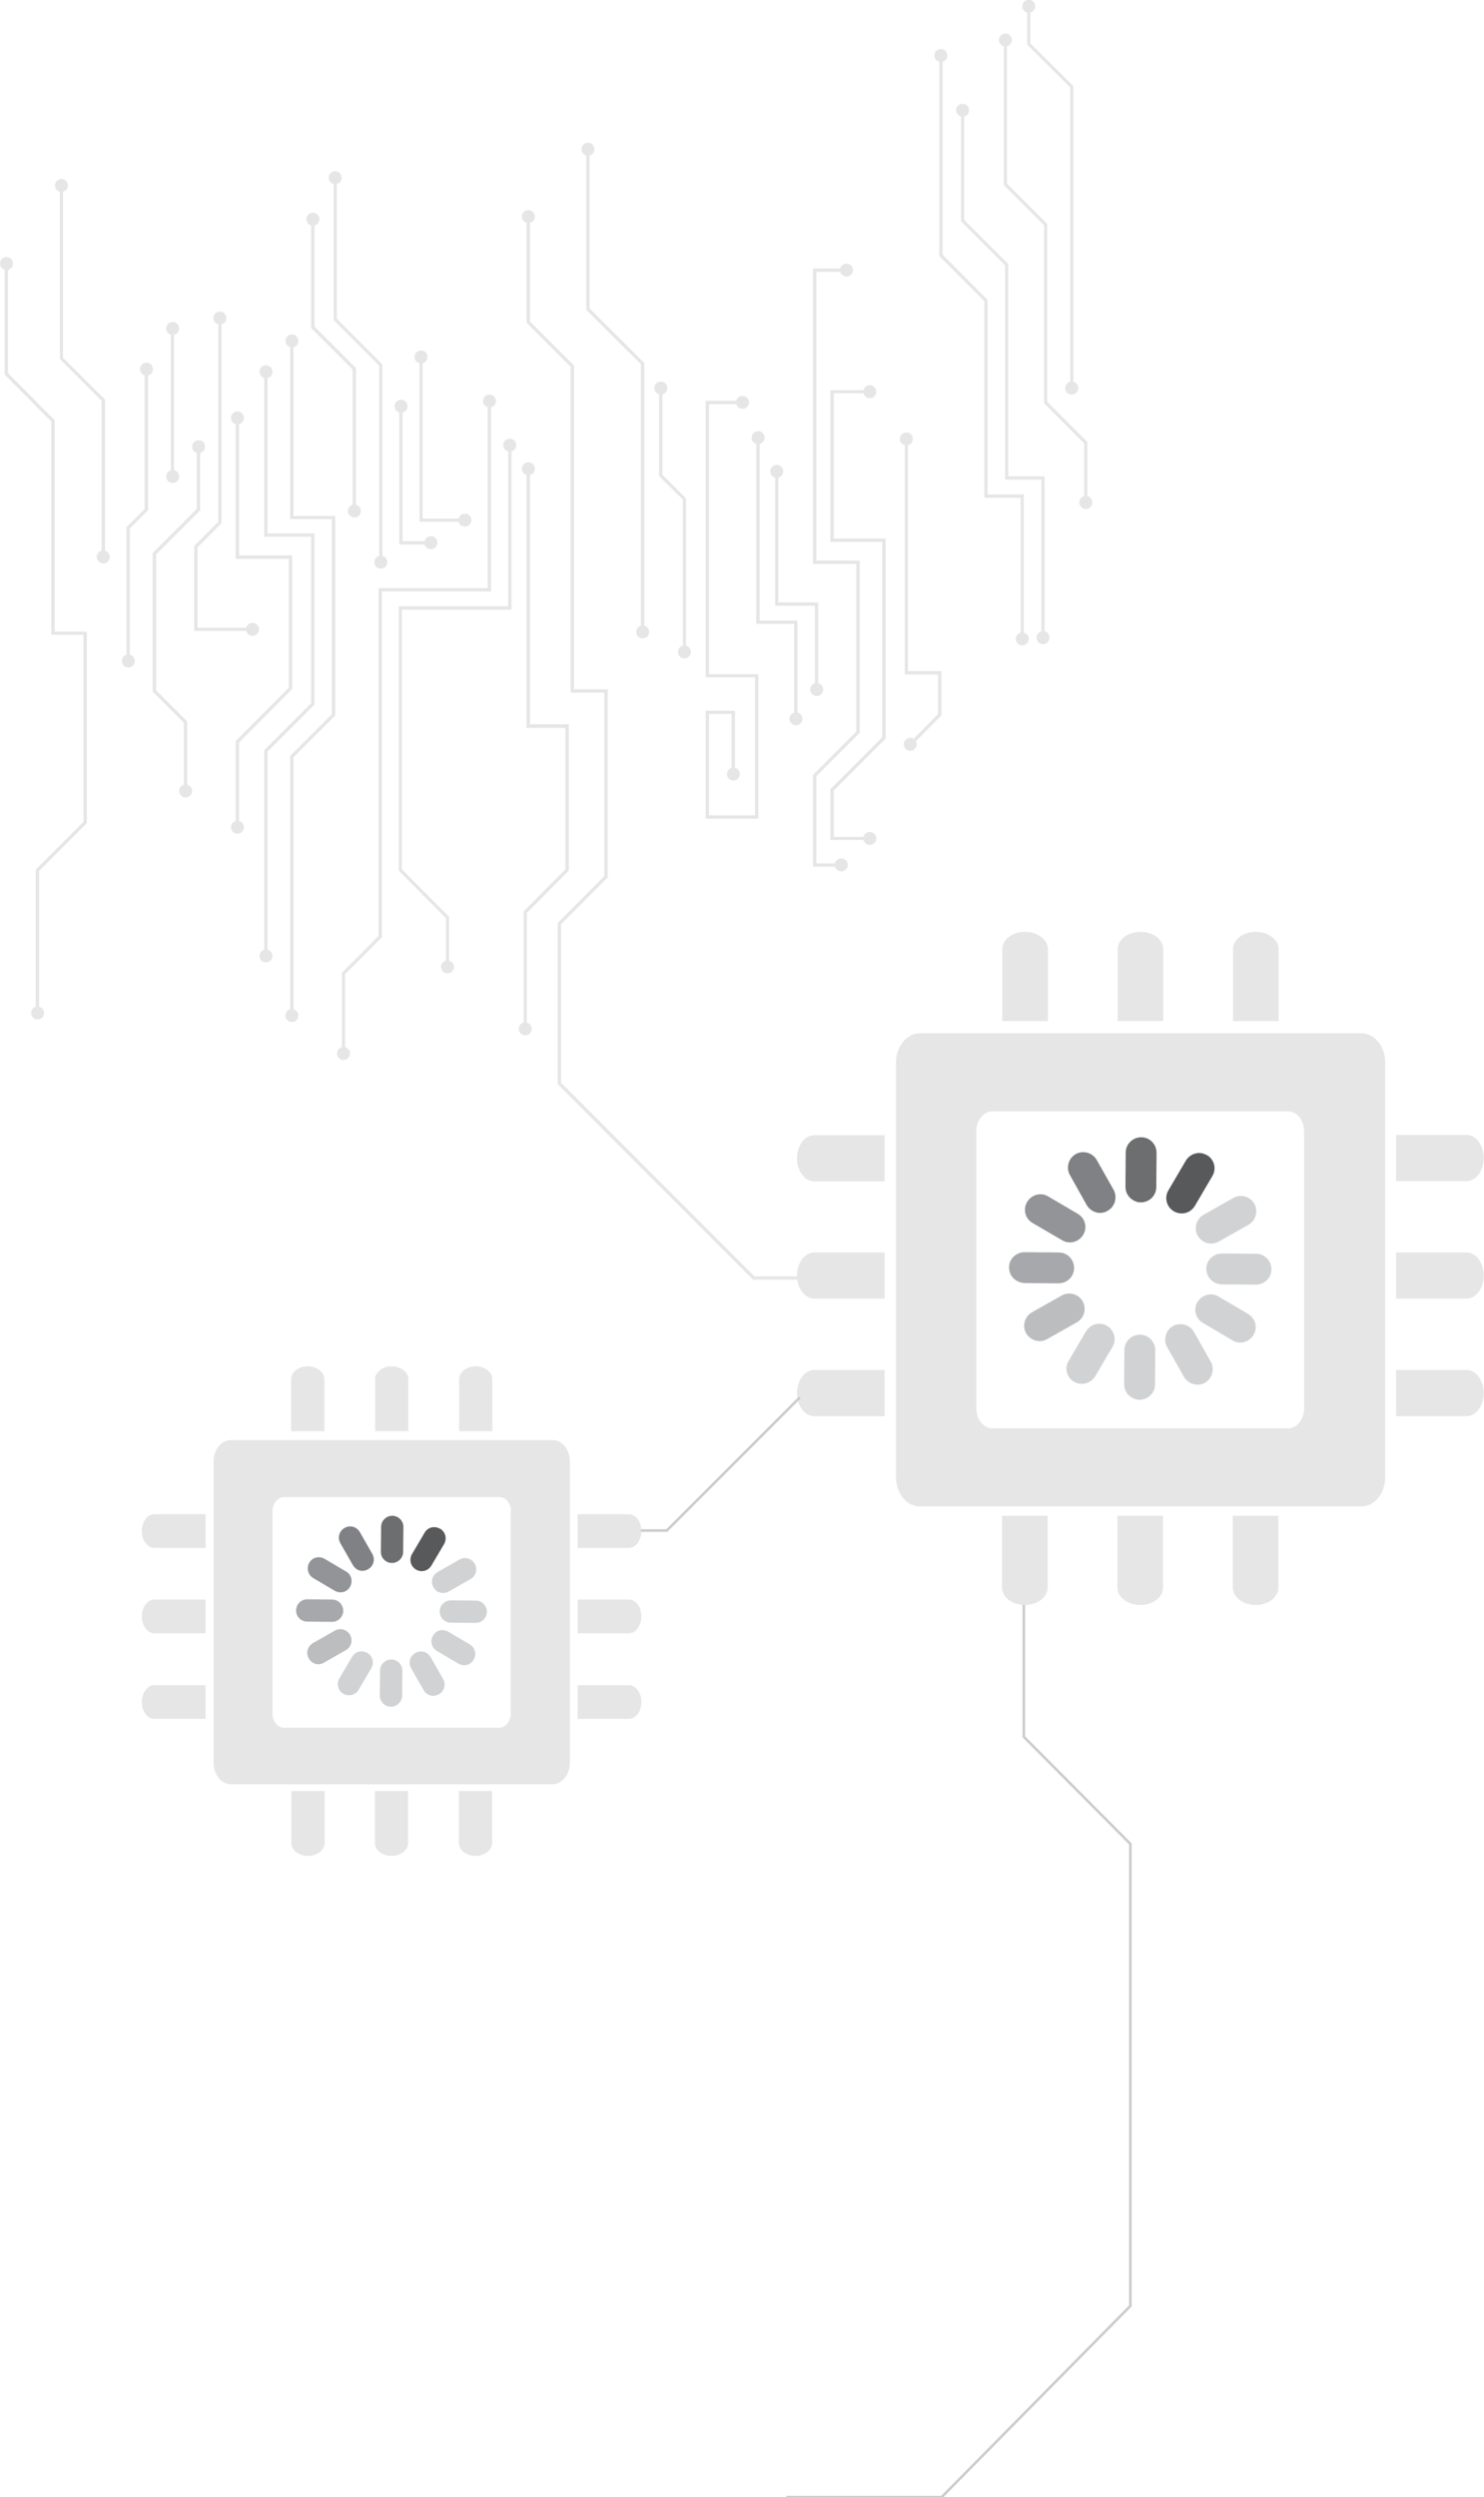 <?xml version="1.0" encoding="utf-8"?>
<!-- Generator: Adobe Illustrator 18.1.0, SVG Export Plug-In . SVG Version: 6.00 Build 0)  -->
<svg version="1.1" id="Layer_1" xmlns="http://www.w3.org/2000/svg" xmlns:xlink="http://www.w3.org/1999/xlink" x="0px" y="0px"
	 viewBox="-86.4 -381 572.4 962.6" enable-background="new -86.4 -381 572.4 962.6" xml:space="preserve">
<polyline fill="none" stroke="#CCCCCC" stroke-miterlimit="10" points="308.5,237.5 308.5,288.5 349.6,329.8 349.6,507.9 
	276.8,581.6 216.9,581.6 "/>
<path fill="#E6E6E6" d="M136.4,202.7h19.8c2.6,0,4.8,2.9,4.8,6.5s-2.2,6.5-4.8,6.5h-19.8"/>
<path fill="#E6E6E6" d="M136.4,235.6h19.8c2.6,0,4.8,2.9,4.8,6.5s-2.2,6.5-4.8,6.5h-19.8"/>
<path fill="#E6E6E6" d="M136.4,268.6h19.8c2.6,0,4.8,2.9,4.8,6.5c0,3.6-2.2,6.5-4.8,6.5h-19.8"/>
<path fill="#E6E6E6" d="M25.9,170.7v-20.1c0-2.7,2.9-4.9,6.4-4.9c3.5,0,6.4,2.2,6.4,4.9v20.1"/>
<path fill="#E6E6E6" d="M58.3,170.7v-20.1c0-2.7,2.9-4.9,6.4-4.9c3.5,0,6.4,2.2,6.4,4.9v20.1"/>
<path fill="#E6E6E6" d="M90.7,170.7v-20.1c0-2.7,2.9-4.9,6.4-4.9c3.5,0,6.4,2.2,6.4,4.9v20.1"/>
<path fill="#E6E6E6" d="M38.8,309.4v20.1c0,2.7-2.9,4.9-6.4,4.9c-3.5,0-6.4-2.2-6.4-4.9v-20.1"/>
<path fill="#E6E6E6" d="M71,309.4v20.1c0,2.7-2.9,4.9-6.4,4.9c-3.5,0-6.4-2.2-6.4-4.9v-20.1"/>
<path fill="#E6E6E6" d="M103.4,309.4v20.1c0,2.7-2.9,4.9-6.4,4.9c-3.5,0-6.4-2.2-6.4-4.9v-20.1"/>
<path fill="#E6E6E6" d="M-7.1,215.7h-19.8c-2.6,0-4.8-2.9-4.8-6.5s2.2-6.5,4.8-6.5h19.8"/>
<path fill="#E6E6E6" d="M-7.1,248.6h-19.8c-2.6,0-4.8-2.9-4.8-6.5s2.2-6.5,4.8-6.5h19.8"/>
<path fill="#E6E6E6" d="M-7.1,281.6h-19.8c-2.6,0-4.8-2.9-4.8-6.5c0-3.6,2.2-6.5,4.8-6.5h19.8"/>
<path fill="#E6E6E6" d="M110.7,201.6c0-3-2-5.5-4.5-5.5H23.2c-2.5,0-4.5,2.5-4.5,5.5v77.9c0,3,2,5.5,4.5,5.5h82.9
	c2.5,0,4.5-2.5,4.5-5.5V201.6z M133.4,298.6c0,4.5-3,8.2-6.7,8.2H2.7c-3.7,0-6.7-3.7-6.7-8.2V182.3c0-4.5,3-8.2,6.7-8.2h124
	c3.7,0,6.7,3.7,6.7,8.2V298.6z"/>
<line fill="none" x1="97.2" y1="240.3" x2="87.5" y2="240.2"/>
<path fill="#D0D2D3" d="M85.3,243.9c-1.3-0.8-2.1-2.1-2.1-3.7c0-2.4,2-4.3,4.3-4.3l9.6,0.1c2.4,0,4.3,2,4.3,4.3c0,2.4-2,4.3-4.3,4.3
	l-9.6-0.1C86.7,244.5,85.9,244.3,85.3,243.9z"/>
<line fill="none" x1="93" y1="224" x2="84.5" y2="228.8"/>
<path fill="#D0D2D3" d="M82.3,232.5c-0.6-0.4-1.1-0.9-1.5-1.6c-1.2-2.1-0.5-4.7,1.6-5.9l8.4-4.8c2.1-1.2,4.7-0.5,5.9,1.6
	s0.5,4.7-1.6,5.9l-8.4,4.8C85.2,233.3,83.6,233.2,82.3,232.5z"/>
<line fill="none" x1="81.1" y1="212" x2="76.2" y2="220.4"/>
<path fill="#58595B" d="M74,224c-2-1.2-2.7-3.8-1.5-5.9l4.9-8.3c1.2-2.1,3.8-2.7,5.9-1.5c0,0,0,0,0.1,0c2,1.2,2.7,3.8,1.5,5.9
	l-4.9,8.3C78.7,224.6,76.1,225.3,74,224C74,224.1,74,224.1,74,224z"/>
<line fill="none" x1="64.9" y1="207.6" x2="64.8" y2="217.2"/>
<path fill="#6D6E70" d="M62.6,220.9c-1.3-0.8-2.1-2.1-2.1-3.7l0.1-9.6c0-2.4,2-4.3,4.3-4.3c2.4,0,4.3,2,4.3,4.3l-0.1,9.6
	c0,2.4-2,4.3-4.3,4.3C64,221.5,63.2,221.3,62.6,220.9z"/>
<line fill="none" x1="48.6" y1="211.8" x2="53.4" y2="220.2"/>
<path fill="#808184" d="M51.2,223.9c-0.6-0.4-1.1-0.9-1.5-1.6l-4.8-8.4c-1.2-2.1-0.5-4.7,1.6-5.9c2.1-1.2,4.7-0.5,5.9,1.6l4.8,8.4
	c1.2,2.1,0.5,4.7-1.6,5.9C54.1,224.8,52.4,224.7,51.2,223.9z"/>
<line fill="none" x1="36.7" y1="223.6" x2="45" y2="228.5"/>
<path fill="#929497" d="M34.4,227.3c-2-1.2-2.7-3.8-1.5-5.9c1.2-2.1,3.8-2.7,5.9-1.5l8.3,4.9c2.1,1.2,2.7,3.8,1.5,5.9
	c-1.2,2.1-3.8,2.7-5.9,1.5L34.4,227.3C34.5,227.3,34.4,227.3,34.4,227.3z"/>
<line fill="none" x1="32.2" y1="239.8" x2="41.8" y2="239.9"/>
<path fill="#A6A8AB" d="M29.9,243.5c-1.3-0.8-2.1-2.1-2.1-3.7c0-2.4,2-4.3,4.3-4.3l9.6,0.1c2.4,0,4.3,2,4.3,4.3c0,2.4-2,4.3-4.3,4.3
	l-9.6-0.1C31.4,244.1,30.5,243.9,29.9,243.5z"/>
<line fill="none" x1="36.4" y1="256.2" x2="44.8" y2="251.3"/>
<path fill="#BBBDBF" d="M34.2,259.9c-0.6-0.4-1.1-0.9-1.5-1.6c-1.2-2.1-0.5-4.7,1.6-5.9l8.4-4.8c2.1-1.2,4.7-0.5,5.9,1.6
	c1.2,2.1,0.5,4.7-1.6,5.9l-8.4,4.8C37.2,260.8,35.5,260.7,34.2,259.9z"/>
<line fill="none" x1="48.2" y1="268.2" x2="53.1" y2="259.9"/>
<path fill="#D0D2D3" d="M46,271.9c-2-1.2-2.7-3.8-1.5-5.9l4.9-8.3c1.2-2.1,3.8-2.7,5.9-1.5c2.1,1.2,2.7,3.8,1.5,5.9l-4.9,8.3
	C50.8,272.4,48.1,273.1,46,271.9L46,271.9z"/>
<line fill="none" x1="64.5" y1="272.6" x2="64.5" y2="263"/>
<path fill="#D0D2D3" d="M62.2,276.3c-1.3-0.8-2.1-2.1-2.1-3.7l0.1-9.6c0-2.4,2-4.3,4.3-4.3c2.4,0,4.3,2,4.3,4.3l-0.1,9.6
	c0,2.4-2,4.3-4.3,4.3C63.6,276.9,62.9,276.7,62.2,276.3z"/>
<path fill="#D0D2D3" d="M78.5,272.1c-0.6-0.4-1.1-0.9-1.5-1.6l-4.8-8.4c-1.2-2.1-0.5-4.7,1.6-5.9c2.1-1.2,4.7-0.5,5.9,1.6l4.8,8.4
	c1.2,2.1,0.5,4.7-1.6,5.9C81.4,272.9,79.8,272.9,78.5,272.1z"/>
<line fill="none" x1="92.8" y1="256.6" x2="84.4" y2="251.6"/>
<path fill="#D0D2D3" d="M82.1,255.4c-2-1.2-2.7-3.8-1.5-5.9c1.2-2.1,3.8-2.7,5.9-1.5l8.3,4.9c2.1,1.2,2.7,3.8,1.5,5.9
	c-1.2,2.1-3.8,2.7-5.9,1.5L82.1,255.4C82.2,255.4,82.2,255.4,82.1,255.4z"/>
<path fill="#E6E6E6" d="M452.1,56.5h27.2c3.6,0,6.6,4,6.6,8.9s-3,8.9-6.6,8.9h-27.2"/>
<path fill="#E6E6E6" d="M452.1,101.8h27.2c3.6,0,6.6,4,6.6,8.9s-3,8.9-6.6,8.9h-27.2"/>
<path fill="#E6E6E6" d="M452.1,147.1h27.2c3.6,0,6.6,4,6.6,8.9c0,4.9-3,8.9-6.6,8.9h-27.2"/>
<path fill="#E6E6E6" d="M300.2,12.6v-27.7c0-3.7,3.9-6.7,8.8-6.7c4.8,0,8.8,3,8.8,6.7v27.7"/>
<path fill="#E6E6E6" d="M344.7,12.6v-27.7c0-3.7,3.9-6.7,8.8-6.7c4.9,0,8.8,3,8.8,6.7v27.7"/>
<path fill="#E6E6E6" d="M389.2,12.6v-27.7c0-3.7,3.9-6.7,8.8-6.7c4.8,0,8.8,3,8.8,6.7v27.7"/>
<path fill="#E6E6E6" d="M317.7,203.3V231c0,3.7-3.9,6.7-8.8,6.7c-4.9,0-8.8-3-8.8-6.7v-27.7"/>
<path fill="#E6E6E6" d="M362.2,203.3V231c0,3.7-3.9,6.7-8.8,6.7c-4.8,0-8.8-3-8.8-6.7v-27.7"/>
<path fill="#E6E6E6" d="M406.7,203.3V231c0,3.7-3.9,6.7-8.8,6.7c-4.8,0-8.8-3-8.8-6.7v-27.7"/>
<path fill="#E6E6E6" d="M254.8,74.4h-27.2c-3.6,0-6.6-4-6.6-8.9s3-8.9,6.6-8.9h27.2"/>
<path fill="#E6E6E6" d="M254.8,119.6h-27.2c-3.6,0-6.6-4-6.6-8.9s3-8.9,6.6-8.9h27.2"/>
<path fill="#E6E6E6" d="M254.8,164.9h-27.2c-3.6,0-6.6-4-6.6-8.9c0-4.9,3-8.9,6.6-8.9h27.2"/>
<path fill="#E6E6E6" d="M416.6,55c0-4.2-2.8-7.6-6.2-7.6h-114c-3.4,0-6.2,3.4-6.2,7.6v107c0,4.2,2.8,7.6,6.2,7.6h114
	c3.4,0,6.2-3.4,6.2-7.6C416.6,162,416.6,55,416.6,55z M447.9,188.4c0,6.2-4.1,11.3-9.2,11.3H268.4c-5.1,0-9.2-5.1-9.2-11.3V28.6
	c0-6.2,4.2-11.3,9.2-11.3h170.3c5.1,0,9.2,5.1,9.2,11.3V188.4z"/>
<line fill="none" x1="398.2" y1="108.2" x2="384.9" y2="108.1"/>
<path fill="#D0D2D3" d="M381.8,113.2c-1.7-1-2.9-2.9-2.9-5.1c0-3.3,2.7-5.9,6-5.9l13.2,0.1c3.3,0,5.9,2.7,5.9,6s-2.7,5.9-6,5.9
	l-13.2-0.1C383.7,114.1,382.6,113.7,381.8,113.2z"/>
<line fill="none" x1="392.4" y1="85.9" x2="380.7" y2="92.4"/>
<path fill="#D0D2D3" d="M377.7,97.5c-0.8-0.5-1.6-1.2-2.1-2.1c-1.6-2.8-0.6-6.5,2.2-8.1l11.5-6.5c2.8-1.6,6.5-0.6,8.1,2.2
	c1.6,2.8,0.6,6.5-2.2,8.1l-11.5,6.5C381.7,98.7,379.4,98.6,377.7,97.5z"/>
<line fill="none" x1="376" y1="69.3" x2="369.3" y2="80.9"/>
<path fill="#58595B" d="M366.3,85.9c-2.8-1.7-3.7-5.3-2-8.1l6.7-11.4c1.7-2.8,5.3-3.8,8.1-2.1h0.1c2.8,1.7,3.7,5.3,2,8.1l-6.7,11.4
	C372.8,86.7,369.2,87.6,366.3,85.9C366.3,86,366.3,85.9,366.3,85.9z"/>
<line fill="none" x1="353.8" y1="63.2" x2="353.7" y2="76.6"/>
<path fill="#6D6E70" d="M350.6,81.6c-1.7-1-2.9-2.9-2.9-5.1l0.1-13.2c0-3.3,2.7-5.9,6-5.9c3.3,0,5.9,2.7,5.9,6l-0.1,13.2
	c0,3.3-2.7,5.9-6,5.9C352.5,82.5,351.5,82.2,350.6,81.6z"/>
<line fill="none" x1="331.4" y1="69" x2="338" y2="80.7"/>
<path fill="#808184" d="M334.9,85.7c-0.8-0.5-1.6-1.2-2.1-2.1L326.3,72c-1.6-2.8-0.6-6.5,2.2-8.1c2.8-1.6,6.5-0.6,8.1,2.2l6.5,11.5
	c1.6,2.8,0.6,6.5-2.2,8.1C339,86.9,336.7,86.8,334.9,85.7z"/>
<line fill="none" x1="314.9" y1="85.4" x2="326.4" y2="92.1"/>
<path fill="#929497" d="M311.8,90.4c-2.8-1.7-3.7-5.3-2-8.1c1.7-2.8,5.3-3.8,8.1-2.1l11.4,6.7c2.9,1.7,3.8,5.3,2.1,8.1
	c-1.7,2.8-5.3,3.8-8.1,2.1L311.8,90.4C311.9,90.5,311.8,90.4,311.8,90.4z"/>
<line fill="none" x1="308.7" y1="107.6" x2="322" y2="107.7"/>
<path fill="#A6A8AB" d="M305.7,112.7c-1.7-1-2.9-2.9-2.9-5.1c0-3.3,2.7-5.9,6-5.9l13.2,0.1c3.3,0,5.9,2.7,5.9,6s-2.7,5.9-6,5.9
	l-13.2-0.1C307.6,113.5,306.6,113.2,305.7,112.7z"/>
<line fill="none" x1="314.6" y1="130" x2="326.2" y2="123.4"/>
<path fill="#BBBDBF" d="M311.5,135.1c-0.8-0.5-1.6-1.2-2.1-2.1c-1.6-2.8-0.6-6.5,2.2-8.1l11.5-6.5c2.8-1.6,6.5-0.6,8.1,2.2
	c1.6,2.8,0.6,6.5-2.2,8.1l-11.5,6.5C315.6,136.3,313.3,136.2,311.5,135.1z"/>
<line fill="none" x1="330.9" y1="146.5" x2="337.6" y2="135.1"/>
<path fill="#D0D2D3" d="M327.8,151.6c-2.8-1.7-3.7-5.3-2-8l6.7-11.4c1.7-2.8,5.3-3.8,8.1-2.1c2.8,1.7,3.8,5.3,2.1,8.1l-6.7,11.4
	C334.3,152.3,330.7,153.3,327.8,151.6C327.9,151.6,327.8,151.6,327.8,151.6z"/>
<line fill="none" x1="353.2" y1="152.6" x2="353.2" y2="139.4"/>
<path fill="#D0D2D3" d="M350.1,157.7c-1.7-1-2.9-2.9-2.9-5.1l0.1-13.2c0-3.3,2.7-5.9,6-5.9c3.3,0,5.9,2.7,5.9,6l-0.1,13.2
	c0,3.3-2.7,5.9-6,5.9C352,158.6,351,158.2,350.1,157.7z"/>
<path fill="#D0D2D3" d="M372.4,151.9c-0.8-0.5-1.6-1.2-2.1-2.1l-6.5-11.5c-1.6-2.8-0.6-6.5,2.2-8.1c2.8-1.6,6.5-0.6,8.1,2.2
	l6.5,11.5c1.6,2.8,0.6,6.5-2.2,8.1C376.5,153.1,374.2,153,372.4,151.9z"/>
<line fill="none" x1="392" y1="130.5" x2="380.5" y2="123.8"/>
<path fill="#D0D2D3" d="M377.5,128.9c-2.8-1.7-3.7-5.3-2-8c1.7-2.8,5.3-3.8,8.1-2.1l11.4,6.7c2.8,1.7,3.8,5.3,2.1,8.1
	c-1.7,2.8-5.3,3.8-8.1,2.1L377.5,128.9L377.5,128.9z"/>
<polygon fill="#E6E6E6" points="316.5,-135.2 315.3,-135.2 315.3,-196.1 301.3,-196.1 301.3,-278.7 284.3,-295.7 284.3,-338.6 
	285.5,-338.6 285.5,-296.2 302.5,-279.2 302.5,-197.4 316.5,-197.4 "/>
<path fill="#E6E6E6" d="M284.9-336c1.4,0,2.5-1.1,2.5-2.5c0-1.4-1.1-2.5-2.5-2.5s-2.5,1.1-2.5,2.5C282.4-337.2,283.5-336,284.9-336"
	/>
<path fill="#E6E6E6" d="M315.9-132.7c1.4,0,2.5-1.1,2.5-2.5s-1.1-2.5-2.5-2.5s-2.5,1.1-2.5,2.5C313.4-133.8,314.5-132.7,315.9-132.7
	"/>
<polygon fill="#E6E6E6" points="333,-187.3 331.8,-187.3 331.8,-210.1 316.3,-225.6 316.3,-294.2 300.8,-309.7 300.8,-365.6 
	302,-365.6 302,-310.2 317.5,-294.7 317.5,-226.1 333,-210.6 "/>
<path fill="#E6E6E6" d="M301.4-363.1c1.4,0,2.5-1.1,2.5-2.5s-1.1-2.5-2.5-2.5s-2.5,1.1-2.5,2.5S300-363.1,301.4-363.1"/>
<path fill="#E6E6E6" d="M332.4-184.8c1.4,0,2.5-1.1,2.5-2.5s-1.1-2.5-2.5-2.5s-2.5,1.1-2.5,2.5C329.9-185.9,331-184.8,332.4-184.8"
	/>
<polygon fill="#E6E6E6" points="308.5,-134.7 307.3,-134.7 307.3,-189.1 293.3,-189.1 293.3,-264.9 275.9,-282.3 275.9,-359.6 
	277.2,-359.6 277.2,-282.8 294.5,-265.4 294.5,-190.4 308.5,-190.4 "/>
<path fill="#E6E6E6" d="M276.5-357.1c1.4,0,2.5-1.1,2.5-2.5s-1.1-2.5-2.5-2.5c-1.4,0-2.5,1.1-2.5,2.5S275.2-357.1,276.5-357.1"/>
<path fill="#E6E6E6" d="M307.9-132.2c1.4,0,2.5-1.1,2.5-2.5s-1.1-2.5-2.5-2.5s-2.5,1.1-2.5,2.5C305.4-133.3,306.5-132.2,307.9-132.2
	"/>
<polygon fill="#E6E6E6" points="327.6,-231.4 326.4,-231.4 326.4,-347.3 309.8,-363.8 309.8,-378.6 311,-378.6 311,-364.3 
	327.6,-347.8 "/>
<path fill="#E6E6E6" d="M310.4-376.1c1.4,0,2.5-1.1,2.5-2.5c0-1.4-1.1-2.5-2.5-2.5s-2.5,1.1-2.5,2.5
	C307.9-377.2,309-376.1,310.4-376.1"/>
<path fill="#E6E6E6" d="M327-228.9c1.4,0,2.5-1.1,2.5-2.5s-1.1-2.5-2.5-2.5s-2.5,1.1-2.5,2.5C324.4-230,325.5-228.9,327-228.9"/>
<polygon fill="#E6E6E6" points="-71.3,9.5 -72.6,9.5 -72.6,-45.8 -72.4,-46 -54.2,-64.2 -54.2,-136.3 -66.6,-136.3 -66.6,-218.5 
	-84.6,-236.6 -84.6,-279.5 -83.3,-279.5 -83.3,-237.1 -65.3,-219 -65.3,-137.5 -52.9,-137.5 -52.9,-63.6 -53.1,-63.5 -71.3,-45.3 
	"/>
<path fill="#E6E6E6" d="M-83.9-276.9c1.4,0,2.5-1.1,2.5-2.5s-1.1-2.5-2.5-2.5c-1.4,0-2.5,1.1-2.5,2.5S-85.3-276.9-83.9-276.9"/>
<path fill="#E6E6E6" d="M-71.9,12c1.4,0,2.5-1.1,2.5-2.5S-70.5,7-71.9,7c-1.4,0-2.5,1.1-2.5,2.5S-73.3,12-71.9,12"/>
<polygon fill="#E6E6E6" points="265.2,-93.6 264.3,-94.5 275.4,-105.7 275.4,-121 262.6,-121 262.6,-211.8 263.8,-211.8 
	263.8,-122.3 276.7,-122.3 276.7,-105.2 "/>
<path fill="#E6E6E6" d="M263.2-209.3c1.4,0,2.5-1.1,2.5-2.5c0-1.4-1.1-2.5-2.5-2.5s-2.5,1.1-2.5,2.5
	C260.7-210.4,261.8-209.3,263.2-209.3"/>
<path fill="#E6E6E6" d="M264.7-91.6c1.4,0,2.5-1.1,2.5-2.5c0-1.4-1.1-2.5-2.5-2.5s-2.5,1.1-2.5,2.5
	C262.2-92.7,263.3-91.6,264.7-91.6"/>
<polygon fill="#E6E6E6" points="-45.9,-166.3 -47.2,-166.3 -47.2,-226.5 -63.3,-242.6 -63.3,-309.5 -62.1,-309.5 -62.1,-243.1 
	-45.9,-227 "/>
<path fill="#E6E6E6" d="M-62.7-307c1.4,0,2.5-1.1,2.5-2.5s-1.1-2.5-2.5-2.5c-1.4,0-2.5,1.1-2.5,2.5S-64.1-307-62.7-307"/>
<path fill="#E6E6E6" d="M-46.6-163.8c1.4,0,2.5-1.1,2.5-2.5c0-1.4-1.1-2.5-2.5-2.5c-1.4,0-2.5,1.1-2.5,2.5S-47.9-163.8-46.6-163.8"
	/>
<polygon fill="#E6E6E6" points="50.9,-184 49.6,-184 49.6,-238.6 33.6,-254.6 33.6,-296.5 34.9,-296.5 34.9,-255.1 50.9,-239.1 "/>
<path fill="#E6E6E6" d="M34.3-294c1.4,0,2.5-1.1,2.5-2.5s-1.1-2.5-2.5-2.5c-1.4,0-2.5,1.1-2.5,2.5S32.9-294,34.3-294"/>
<path fill="#E6E6E6" d="M50.3-181.5c1.4,0,2.5-1.1,2.5-2.5s-1.1-2.5-2.5-2.5c-1.4,0-2.5,1.1-2.5,2.5
	C47.8-182.6,48.9-181.5,50.3-181.5"/>
<polygon fill="#E6E6E6" points="26.8,10.5 25.5,10.5 25.5,-89.6 25.7,-89.8 41.6,-105.7 41.6,-180.9 25.5,-180.9 25.5,-249.6 
	26.8,-249.6 26.8,-182.1 42.9,-182.1 42.9,-105.2 42.7,-105 26.8,-89.1 "/>
<path fill="#E6E6E6" d="M26.2-247.1c1.4,0,2.5-1.1,2.5-2.5s-1.1-2.5-2.5-2.5s-2.5,1.1-2.5,2.5C23.7-248.2,24.8-247.1,26.2-247.1"/>
<path fill="#E6E6E6" d="M26.2,13c1.4,0,2.5-1.1,2.5-2.5S27.6,8,26.2,8s-2.5,1.1-2.5,2.5S24.8,13,26.2,13"/>
<polygon fill="#E6E6E6" points="16.8,-12.5 15.5,-12.5 15.5,-91.8 15.7,-92 33.6,-109.9 33.6,-174.1 15.5,-174.1 15.5,-237.7 
	16.8,-237.7 16.8,-175.4 34.9,-175.4 34.9,-109.4 34.7,-109.2 16.8,-91.3 "/>
<path fill="#E6E6E6" d="M16.2-235.2c1.4,0,2.5-1.1,2.5-2.5s-1.1-2.5-2.5-2.5s-2.5,1.1-2.5,2.5C13.7-236.4,14.8-235.2,16.2-235.2"/>
<path fill="#E6E6E6" d="M16.2-10c1.4,0,2.5-1.1,2.5-2.5S17.6-15,16.2-15s-2.5,1.1-2.5,2.5S14.8-10,16.2-10"/>
<polygon fill="#E6E6E6" points="5.8,-62.1 4.5,-62.1 4.5,-95.3 4.7,-95.5 25,-115.9 25,-165.6 4.5,-165.6 4.5,-220 5.8,-220 
	5.8,-166.9 26.3,-166.9 26.3,-115.4 26.1,-115.2 5.8,-94.8 "/>
<path fill="#E6E6E6" d="M5.2-217.4c1.4,0,2.5-1.1,2.5-2.5c0-1.4-1.1-2.5-2.5-2.5s-2.5,1.1-2.5,2.5C2.7-218.5,3.8-217.4,5.2-217.4"/>
<path fill="#E6E6E6" d="M5.2-59.6c1.4,0,2.5-1.1,2.5-2.5c0-1.4-1.1-2.5-2.5-2.5s-2.5,1.1-2.5,2.5C2.7-60.7,3.8-59.6,5.2-59.6"/>
<polygon fill="#E6E6E6" points="-14.2,-76.1 -15.5,-76.1 -15.5,-102.4 -27.5,-114.4 -27.5,-167.8 -27.3,-168 -10.5,-184.8 
	-10.5,-208.8 -9.2,-208.8 -9.2,-184.3 -9.4,-184.1 -26.2,-167.3 -26.2,-114.9 -14.2,-102.9 "/>
<path fill="#E6E6E6" d="M-9.8-206.3c1.4,0,2.5-1.1,2.5-2.5c0-1.4-1.1-2.5-2.5-2.5s-2.5,1.1-2.5,2.5
	C-12.3-207.4-11.2-206.3-9.8-206.3"/>
<path fill="#E6E6E6" d="M-14.8-73.6c1.4,0,2.5-1.1,2.5-2.5s-1.1-2.5-2.5-2.5s-2.5,1.1-2.5,2.5S-16.2-73.6-14.8-73.6"/>
<polygon fill="#E6E6E6" points="61.1,-164.3 59.9,-164.3 59.9,-240 42.3,-257.6 42.3,-312.5 43.5,-312.5 43.5,-258.1 61.1,-240.5 
	"/>
<path fill="#E6E6E6" d="M42.9-310c1.4,0,2.5-1.1,2.5-2.5s-1.1-2.5-2.5-2.5c-1.4,0-2.5,1.1-2.5,2.5S41.5-310,42.9-310"/>
<path fill="#E6E6E6" d="M60.5-161.8c1.4,0,2.5-1.1,2.5-2.5s-1.1-2.5-2.5-2.5c-1.4,0-2.5,1.1-2.5,2.5C58-162.9,59.1-161.8,60.5-161.8
	"/>
<polygon fill="#E6E6E6" points="79.8,-171.1 67.6,-171.1 67.6,-224.4 68.9,-224.4 68.9,-172.4 79.8,-172.4 "/>
<path fill="#E6E6E6" d="M68.3-221.9c1.4,0,2.5-1.1,2.5-2.5s-1.1-2.5-2.5-2.5s-2.5,1.1-2.5,2.5C65.8-223,66.9-221.9,68.3-221.9"/>
<path fill="#E6E6E6" d="M79.8-169.3c1.4,0,2.5-1.1,2.5-2.5s-1.1-2.5-2.5-2.5c-1.4,0-2.5,1.1-2.5,2.5
	C77.3-170.4,78.4-169.3,79.8-169.3"/>
<polygon fill="#E6E6E6" points="92.9,-179.9 75.4,-179.9 75.4,-243.4 76.6,-243.4 76.6,-181.1 92.9,-181.1 "/>
<path fill="#E6E6E6" d="M76-240.9c1.4,0,2.5-1.1,2.5-2.5s-1.1-2.5-2.5-2.5c-1.4,0-2.5,1.1-2.5,2.5C73.5-242,74.6-240.9,76-240.9"/>
<path fill="#E6E6E6" d="M92.9-178c1.4,0,2.5-1.1,2.5-2.5c0-1.4-1.1-2.5-2.5-2.5c-1.4,0-2.5,1.1-2.5,2.5
	C90.4-179.1,91.5-178,92.9-178"/>
<polygon fill="#E6E6E6" points="46.7,25.1 45.5,25.1 45.5,-6.1 45.7,-6.2 59.6,-20.2 59.6,-154.3 101.7,-154.3 101.7,-226.4 
	103,-226.4 103,-153 60.9,-153 60.9,-19.7 60.7,-19.5 46.7,-5.5 "/>
<path fill="#E6E6E6" d="M102.4-223.9c1.4,0,2.5-1.1,2.5-2.5s-1.1-2.5-2.5-2.5s-2.5,1.1-2.5,2.5C99.9-225,101-223.9,102.4-223.9"/>
<path fill="#E6E6E6" d="M46.1,27.6c1.4,0,2.5-1.1,2.5-2.5s-1.1-2.5-2.5-2.5c-1.4,0-2.5,1.1-2.5,2.5S44.7,27.6,46.1,27.6"/>
<polygon fill="#E6E6E6" points="86.8,-8.3 85.6,-8.3 85.6,-27.1 67.4,-45.4 67.4,-147.3 109.6,-147.3 109.6,-209.4 110.9,-209.4 
	110.9,-146 68.6,-146 68.6,-45.9 86.8,-27.6 "/>
<path fill="#E6E6E6" d="M110.2-206.9c1.4,0,2.5-1.1,2.5-2.5s-1.1-2.5-2.5-2.5s-2.5,1.1-2.5,2.5S108.9-206.9,110.2-206.9"/>
<path fill="#E6E6E6" d="M86.2-5.8c1.4,0,2.5-1.1,2.5-2.5s-1.1-2.5-2.5-2.5s-2.5,1.1-2.5,2.5S84.8-5.8,86.2-5.8"/>
<polygon fill="#E6E6E6" points="116.8,15.5 115.6,15.5 115.6,-29.6 115.7,-29.8 131.7,-45.9 131.7,-100.4 116.7,-100.4 
	116.7,-200.3 118,-200.3 118,-101.8 133,-101.8 133,-45.4 132.8,-45.2 116.8,-29.1 "/>
<path fill="#E6E6E6" d="M117.4-197.8c1.4,0,2.5-1.1,2.5-2.5s-1.1-2.5-2.5-2.5c-1.4,0-2.5,1.1-2.5,2.5
	C114.9-198.9,116-197.8,117.4-197.8"/>
<path fill="#E6E6E6" d="M116.2,18.1c1.4,0,2.5-1.1,2.5-2.5c0-1.4-1.1-2.5-2.5-2.5s-2.5,1.1-2.5,2.5C113.7,17,114.8,18.1,116.2,18.1"
	/>
<polygon fill="#E6E6E6" points="221.3,112.3 204.1,112.3 203.9,112.1 128.7,36.9 128.7,-25.2 128.9,-25.4 146.7,-43.3 146.7,-114 
	133.7,-114 133.7,-239.6 116.7,-256.6 116.7,-297.5 118,-297.5 118,-257.1 135,-240.1 135,-115.3 148,-115.3 148,-42.8 147.8,-42.6 
	130,-24.7 130,36.4 204.6,111 221.3,111 "/>
<path fill="#E6E6E6" d="M117.4-295c1.4,0,2.5-1.1,2.5-2.5s-1.1-2.5-2.5-2.5c-1.4,0-2.5,1.1-2.5,2.5S116-295,117.4-295"/>
<polygon fill="#E6E6E6" points="162.1,-137.4 160.8,-137.4 160.8,-240.6 139.7,-261.6 139.7,-323.5 141,-323.5 141,-262.1 
	162.1,-241.1 "/>
<path fill="#E6E6E6" d="M140.4-321c1.4,0,2.5-1.1,2.5-2.5c0-1.4-1.1-2.5-2.5-2.5s-2.5,1.1-2.5,2.5C137.9-322.1,139-321,140.4-321"/>
<path fill="#E6E6E6" d="M161.5-134.9c1.4,0,2.5-1.1,2.5-2.5s-1.1-2.5-2.5-2.5s-2.5,1.1-2.5,2.5C159-136,160.1-134.9,161.5-134.9"/>
<polygon fill="#E6E6E6" points="178.2,-129.7 177,-129.7 177,-188.4 167.8,-197.5 167.8,-231.4 169.1,-231.4 169.1,-198 
	178.2,-188.9 "/>
<path fill="#E6E6E6" d="M168.5-228.9c1.4,0,2.5-1.1,2.5-2.5s-1.1-2.5-2.5-2.5s-2.5,1.1-2.5,2.5C166-230,167.1-228.9,168.5-228.9"/>
<path fill="#E6E6E6" d="M177.6-127.2c1.4,0,2.5-1.1,2.5-2.5c0-1.4-1.1-2.5-2.5-2.5c-1.4,0-2.5,1.1-2.5,2.5S176.2-127.2,177.6-127.2"
	/>
<polygon fill="#E6E6E6" points="206.1,-65.4 185.8,-65.4 185.8,-107 197.1,-107 197.1,-82.6 195.8,-82.6 195.8,-105.8 187.1,-105.8 
	187.1,-66.7 204.8,-66.7 204.8,-119.9 185.8,-119.9 185.8,-226.5 200,-226.5 200,-225.2 187.1,-225.2 187.1,-121.1 206.1,-121.1 "/>
<path fill="#E6E6E6" d="M196.5-80.1c1.4,0,2.5-1.1,2.5-2.5c0-1.4-1.1-2.5-2.5-2.5S194-84,194-82.6C194-81.2,195.1-80.1,196.5-80.1"
	/>
<path fill="#E6E6E6" d="M200-223.4c1.4,0,2.5-1.1,2.5-2.5s-1.1-2.5-2.5-2.5c-1.4,0-2.5,1.1-2.5,2.5
	C197.5-224.5,198.6-223.4,200-223.4"/>
<polygon fill="#E6E6E6" points="221.2,-103.9 219.9,-103.9 219.9,-140.5 205.3,-140.5 205.3,-212.3 206.6,-212.3 206.6,-141.8 
	221.2,-141.8 "/>
<path fill="#E6E6E6" d="M206-209.8c1.4,0,2.5-1.1,2.5-2.5s-1.1-2.5-2.5-2.5s-2.5,1.1-2.5,2.5C203.5-210.9,204.6-209.8,206-209.8"/>
<path fill="#E6E6E6" d="M220.6-101.4c1.4,0,2.5-1.1,2.5-2.5c0-1.4-1.1-2.5-2.5-2.5s-2.5,1.1-2.5,2.5
	C218.1-102.5,219.2-101.4,220.6-101.4"/>
<polygon fill="#E6E6E6" points="229.2,-115.2 227.9,-115.2 227.9,-147.5 212.6,-147.5 212.6,-199.3 213.8,-199.3 213.8,-148.8 
	229.2,-148.8 "/>
<path fill="#E6E6E6" d="M213.2-196.8c1.4,0,2.5-1.1,2.5-2.5s-1.1-2.5-2.5-2.5s-2.5,1.1-2.5,2.5C210.7-197.9,211.8-196.8,213.2-196.8
	"/>
<path fill="#E6E6E6" d="M228.6-112.7c1.4,0,2.5-1.1,2.5-2.5s-1.1-2.5-2.5-2.5s-2.5,1.1-2.5,2.5S227.2-112.7,228.6-112.7"/>
<polygon fill="#E6E6E6" points="238.1,-46.9 227.2,-46.9 227.2,-82.3 227.4,-82.5 243.9,-99 243.9,-163.6 227.2,-163.6 
	227.2,-277.5 240.1,-277.5 240.1,-276.2 228.5,-276.2 228.5,-164.9 245.2,-164.9 245.2,-98.5 245,-98.3 228.5,-81.8 228.5,-48.2 
	238.1,-48.2 "/>
<path fill="#E6E6E6" d="M238.1-45.1c1.4,0,2.5-1.1,2.5-2.5c0-1.4-1.1-2.5-2.5-2.5c-1.4,0-2.5,1.1-2.5,2.5
	C235.6-46.2,236.7-45.1,238.1-45.1"/>
<path fill="#E6E6E6" d="M240.1-274.4c1.4,0,2.5-1.1,2.5-2.5s-1.1-2.5-2.5-2.5s-2.5,1.1-2.5,2.5S238.7-274.4,240.1-274.4"/>
<polygon fill="#E6E6E6" points="249.1,-57.2 233.9,-57.2 233.9,-76.8 234.1,-77 253.9,-96.8 253.9,-172.1 233.9,-172.1 
	233.9,-230.6 249.1,-230.6 249.1,-229.4 235.2,-229.4 235.2,-173.4 255.2,-173.4 255.2,-96.3 255,-96.1 235.2,-76.3 235.2,-58.4 
	249.1,-58.4 "/>
<path fill="#E6E6E6" d="M249.1-227.5c1.4,0,2.5-1.1,2.5-2.5s-1.1-2.5-2.5-2.5c-1.4,0-2.5,1.1-2.5,2.5S247.7-227.5,249.1-227.5"/>
<path fill="#E6E6E6" d="M249.1-55.3c1.4,0,2.5-1.1,2.5-2.5c0-1.4-1.1-2.5-2.5-2.5c-1.4,0-2.5,1.1-2.5,2.5
	C246.6-56.4,247.7-55.3,249.1-55.3"/>
<rect x="-20.5" y="-254.4" fill="#E6E6E6" width="1.2" height="57.1"/>
<path fill="#E6E6E6" d="M-19.8-251.9c1.4,0,2.5-1.1,2.5-2.5c0-1.4-1.1-2.5-2.5-2.5s-2.5,1.1-2.5,2.5
	C-22.3-253-21.2-251.9-19.8-251.9"/>
<path fill="#E6E6E6" d="M-19.8-194.8c1.4,0,2.5-1.1,2.5-2.5s-1.1-2.5-2.5-2.5s-2.5,1.1-2.5,2.5C-22.3-195.9-21.2-194.8-19.8-194.8"
	/>
<polygon fill="#E6E6E6" points="-36.3,-126.2 -37.6,-126.2 -37.6,-177.8 -30.6,-184.8 -30.6,-238.7 -29.3,-238.7 -29.3,-184.3 
	-36.3,-177.3 "/>
<path fill="#E6E6E6" d="M-29.9-236.2c1.4,0,2.5-1.1,2.5-2.5c0-1.4-1.1-2.5-2.5-2.5s-2.5,1.1-2.5,2.5
	C-32.4-237.4-31.3-236.2-29.9-236.2"/>
<path fill="#E6E6E6" d="M-36.9-123.7c1.4,0,2.5-1.1,2.5-2.5c0-1.4-1.1-2.5-2.5-2.5c-1.4,0-2.5,1.1-2.5,2.5
	C-39.4-124.8-38.3-123.7-36.9-123.7"/>
<polygon fill="#E6E6E6" points="11,-137.8 -11.5,-137.8 -11.5,-170.5 -2.2,-179.8 -2.2,-258.4 -1,-258.4 -1,-179.3 -10.2,-170 
	-10.2,-139 11,-139 "/>
<path fill="#E6E6E6" d="M11-135.9c1.4,0,2.5-1.1,2.5-2.5s-1.1-2.5-2.5-2.5s-2.5,1.1-2.5,2.5C8.5-137,9.6-135.9,11-135.9"/>
<path fill="#E6E6E6" d="M-1.6-255.9c1.4,0,2.5-1.1,2.5-2.5s-1.1-2.5-2.5-2.5s-2.5,1.1-2.5,2.5S-3-255.9-1.6-255.9"/>
<polyline fill="none" stroke="#CCCCCC" stroke-miterlimit="10" points="160.8,209 170.8,209 222.1,157.7 "/>
</svg>
